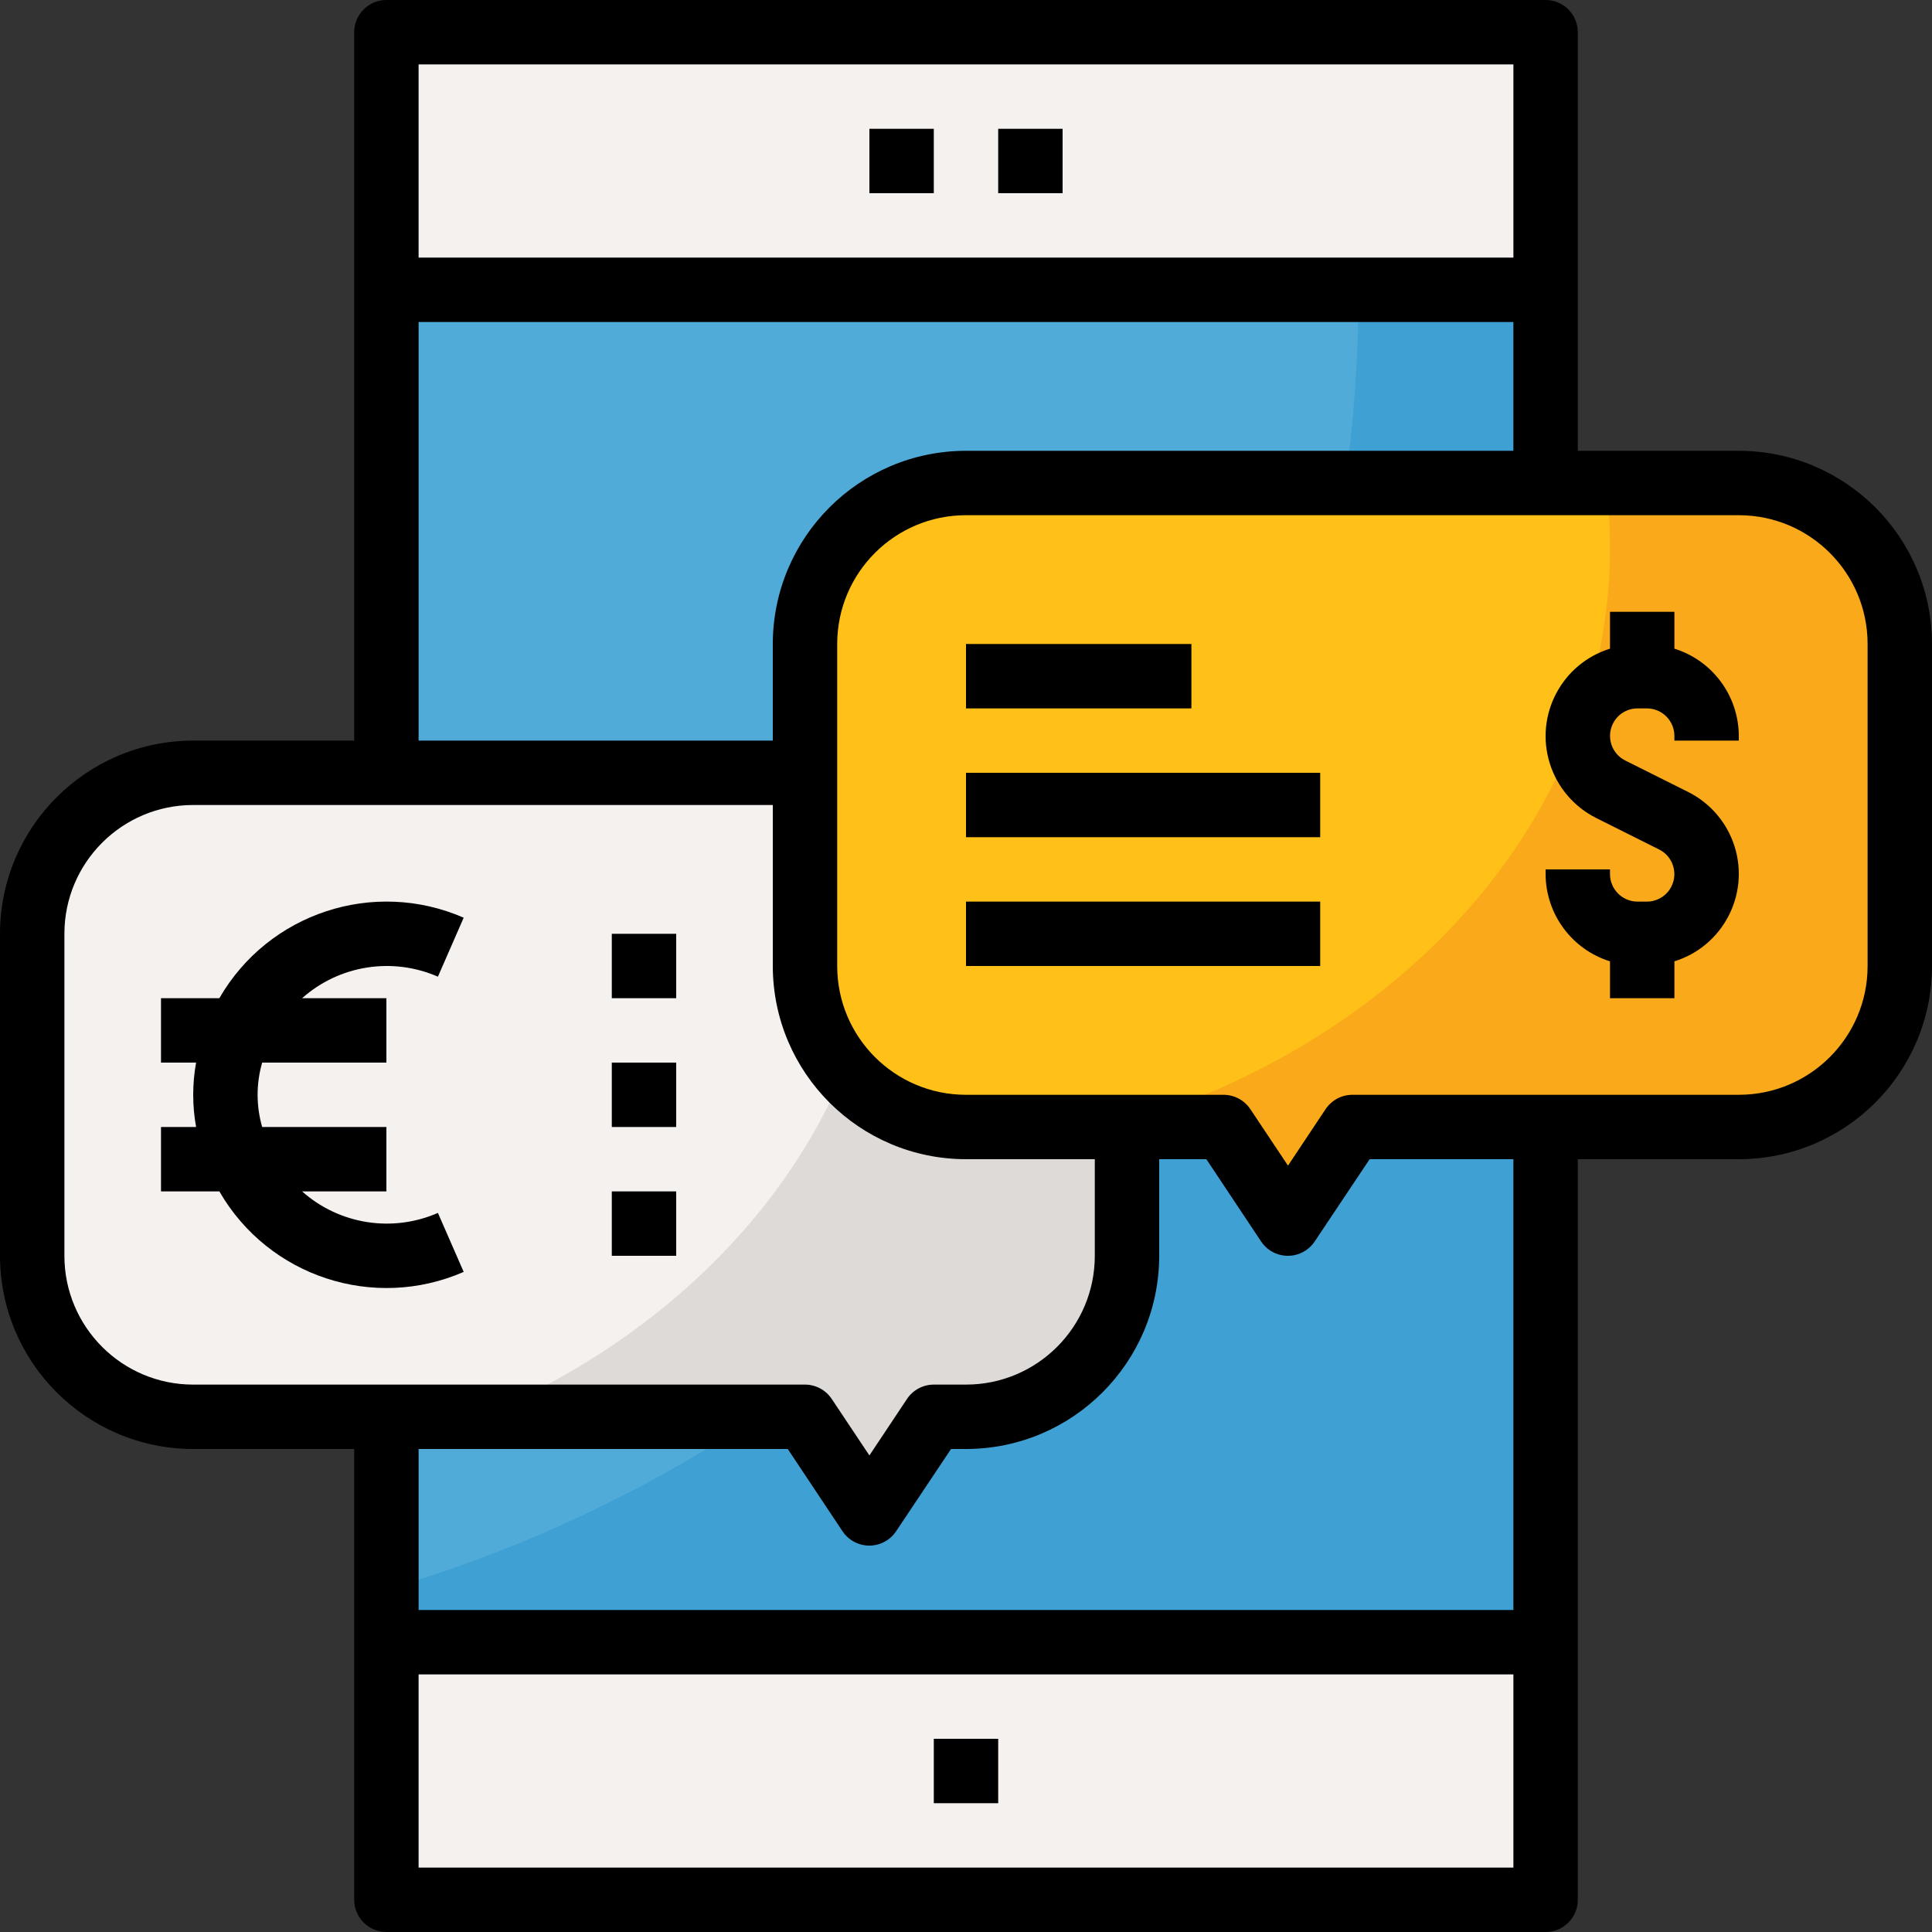 <?xml version="1.0" encoding="iso-8859-1"?>
<!-- Generator: Adobe Illustrator 19.0.0, SVG Export Plug-In . SVG Version: 6.00 Build 0)  -->
<svg version="1.1" id="Capa_1" xmlns="http://www.w3.org/2000/svg" xmlns:xlink="http://www.w3.org/1999/xlink" x="0px" y="0px"
	 viewBox="0 0 512 512" style="enable-background:new 0 0 512 512;" xml:space="preserve">
<rect x="0" y="0" width="512" height="512" fill="#333333" stroke="none"/>
<rect x="102.4" y="8.533" style="fill:#51ABD8;" width="307.2" height="494.933"/>
<rect x="102.4" y="435.2" style="fill:#F5F1EF;" width="307.2" height="68.267"/>
<path style="opacity:0.3;fill:#1588C9;enable-background:new    ;" d="M360.013,76.8c0.324,159.343-104.67,299.733-257.613,344.448
	V435.2h307.2V76.8H360.013z"/>
<g>
	<rect x="102.4" y="8.533" style="fill:#F5F1EF;" width="307.2" height="68.267"/>
	<path style="fill:#F5F1EF;" d="M256,375.467h-8.533l-17.067,25.6l-17.067-25.6H51.2c-23.561,0-42.667-19.106-42.667-42.667v-85.333
		c0-23.561,19.106-42.667,42.667-42.667H256c23.561,0,42.667,19.106,42.667,42.667V332.8
		C298.667,356.361,279.561,375.467,256,375.467z"/>
</g>
<path style="fill:#DEDAD8;" d="M256,204.8h-23.962c1.613,8.439,2.423,17.007,2.432,25.6c0,63.514-43.733,118.468-107.392,145.067
	h86.255l17.067,25.6l17.067-25.6H256c23.561,0,42.667-19.106,42.667-42.667v-85.333C298.667,223.906,279.561,204.8,256,204.8z"/>
<path style="fill:#FFC117;" d="M460.8,298.667H358.4l-17.067,25.6l-17.067-25.6H256c-23.561,0-42.667-19.106-42.667-42.667v-85.333
	C213.333,147.106,232.439,128,256,128h204.8c23.561,0,42.667,19.106,42.667,42.667V256
	C503.467,279.561,484.361,298.667,460.8,298.667z"/>
<path style="opacity:0.3;fill:#E97424;enable-background:new    ;" d="M460.8,128h-35.209c0.708,5.658,1.067,11.358,1.075,17.067
	c0,71.39-55.245,131.959-131.934,153.6h29.534l17.067,25.6l17.067-25.6h102.4c23.561,0,42.667-19.106,42.667-42.667v-85.333
	C503.467,147.106,484.361,128,460.8,128z"/>
<path d="M443.733,171.904v-9.771h-17.067v9.771c-12.8,3.985-19.942,17.587-15.966,30.379c1.971,6.323,6.434,11.571,12.365,14.524
	l16.631,8.32c3.601,1.801,5.06,6.178,3.26,9.779c-1.229,2.466-3.755,4.028-6.511,4.028h-2.492c-4.019-0.009-7.279-3.268-7.287-7.287
	V230.4H409.6v1.246c0.043,10.607,6.946,19.959,17.067,23.117v9.771h17.067v-9.771c12.8-3.985,19.942-17.587,15.966-30.379
	c-1.971-6.323-6.434-11.571-12.365-14.524l-16.632-8.32c-3.601-1.801-5.06-6.178-3.26-9.779c1.229-2.466,3.755-4.028,6.511-4.028
	h2.492c4.019,0.009,7.279,3.268,7.287,7.287v1.246H460.8v-1.246C460.757,184.414,453.854,175.061,443.733,171.904z"/>
<path d="M460.8,119.467h-42.667V8.533c0-4.71-3.823-8.533-8.533-8.533H102.4c-4.71,0-8.533,3.823-8.533,8.533v187.733H51.2
	c-28.262,0.026-51.174,22.938-51.2,51.2V332.8c0.026,28.262,22.938,51.174,51.2,51.2h42.667v119.467c0,4.71,3.823,8.533,8.533,8.533
	h307.2c4.71,0,8.533-3.823,8.533-8.533V307.2H460.8c28.262-0.026,51.174-22.938,51.2-51.2v-85.333
	C511.974,142.404,489.062,119.492,460.8,119.467z M401.067,17.067v51.2H110.933v-51.2H401.067z M110.933,85.333h290.133v34.133H256
	c-28.262,0.026-51.174,22.938-51.2,51.2v25.6h-93.867V85.333z M17.067,332.8v-85.333c0-18.85,15.283-34.133,34.133-34.133h153.6V256
	c0.026,28.262,22.938,51.174,51.2,51.2h34.133v25.6c0,18.85-15.283,34.133-34.133,34.133h-8.533c-2.85,0-5.513,1.425-7.1,3.797
	l-9.967,14.976l-9.967-14.95c-1.579-2.381-4.241-3.814-7.1-3.823H51.2C32.35,366.933,17.067,351.65,17.067,332.8z M110.933,494.933
	v-51.2h290.133v51.2H110.933z M401.067,426.667H110.933V384h97.835l14.507,21.803c2.611,3.917,7.91,4.983,11.836,2.364
	c0.939-0.623,1.741-1.425,2.364-2.364L252.032,384H256c28.262-0.026,51.174-22.938,51.2-51.2v-25.6h12.501l14.507,21.803
	c2.611,3.925,7.91,4.983,11.836,2.364c0.939-0.623,1.741-1.425,2.364-2.364l14.558-21.803h38.101V426.667z M494.933,256
	c0,18.85-15.283,34.133-34.133,34.133H358.4c-2.85,0-5.513,1.425-7.1,3.797l-9.967,14.976l-9.967-14.95
	c-1.579-2.381-4.241-3.814-7.1-3.823H256c-18.85,0-34.133-15.283-34.133-34.133v-85.333c0-18.85,15.283-34.133,34.133-34.133h204.8
	c18.85,0,34.133,15.283,34.133,34.133V256z"/>
<rect x="162.133" y="247.467" width="17.067" height="17.067"/>
<rect x="162.133" y="281.6" width="17.067" height="17.067"/>
<rect x="162.133" y="315.733" width="17.067" height="17.067"/>
<rect x="256" y="204.8" width="93.867" height="17.067"/>
<rect x="256" y="238.933" width="93.867" height="17.067"/>
<rect x="256" y="170.667" width="59.733" height="17.067"/>
<rect x="247.467" y="460.8" width="17.067" height="17.067"/>
<rect x="230.4" y="34.133" width="17.067" height="17.067"/>
<rect x="264.533" y="34.133" width="17.067" height="17.067"/>
<path d="M116.053,258.833l6.827-15.633c-23.868-10.411-51.746-1.229-64.751,21.333H42.667V281.6h9.301
	c-1.024,5.641-1.024,11.426,0,17.067h-9.301v17.067h15.462c13.005,22.562,40.883,31.744,64.751,21.333l-6.827-15.633
	c-12.083,5.282-26.138,3.063-35.994-5.7h22.34v-17.067H69.478c-1.613-5.572-1.613-11.494,0-17.067H102.4v-17.067H80.06
	C89.916,255.77,103.97,253.551,116.053,258.833z"/>
<g>
</g>
<g>
</g>
<g>
</g>
<g>
</g>
<g>
</g>
<g>
</g>
<g>
</g>
<g>
</g>
<g>
</g>
<g>
</g>
<g>
</g>
<g>
</g>
<g>
</g>
<g>
</g>
<g>
</g>
</svg>
